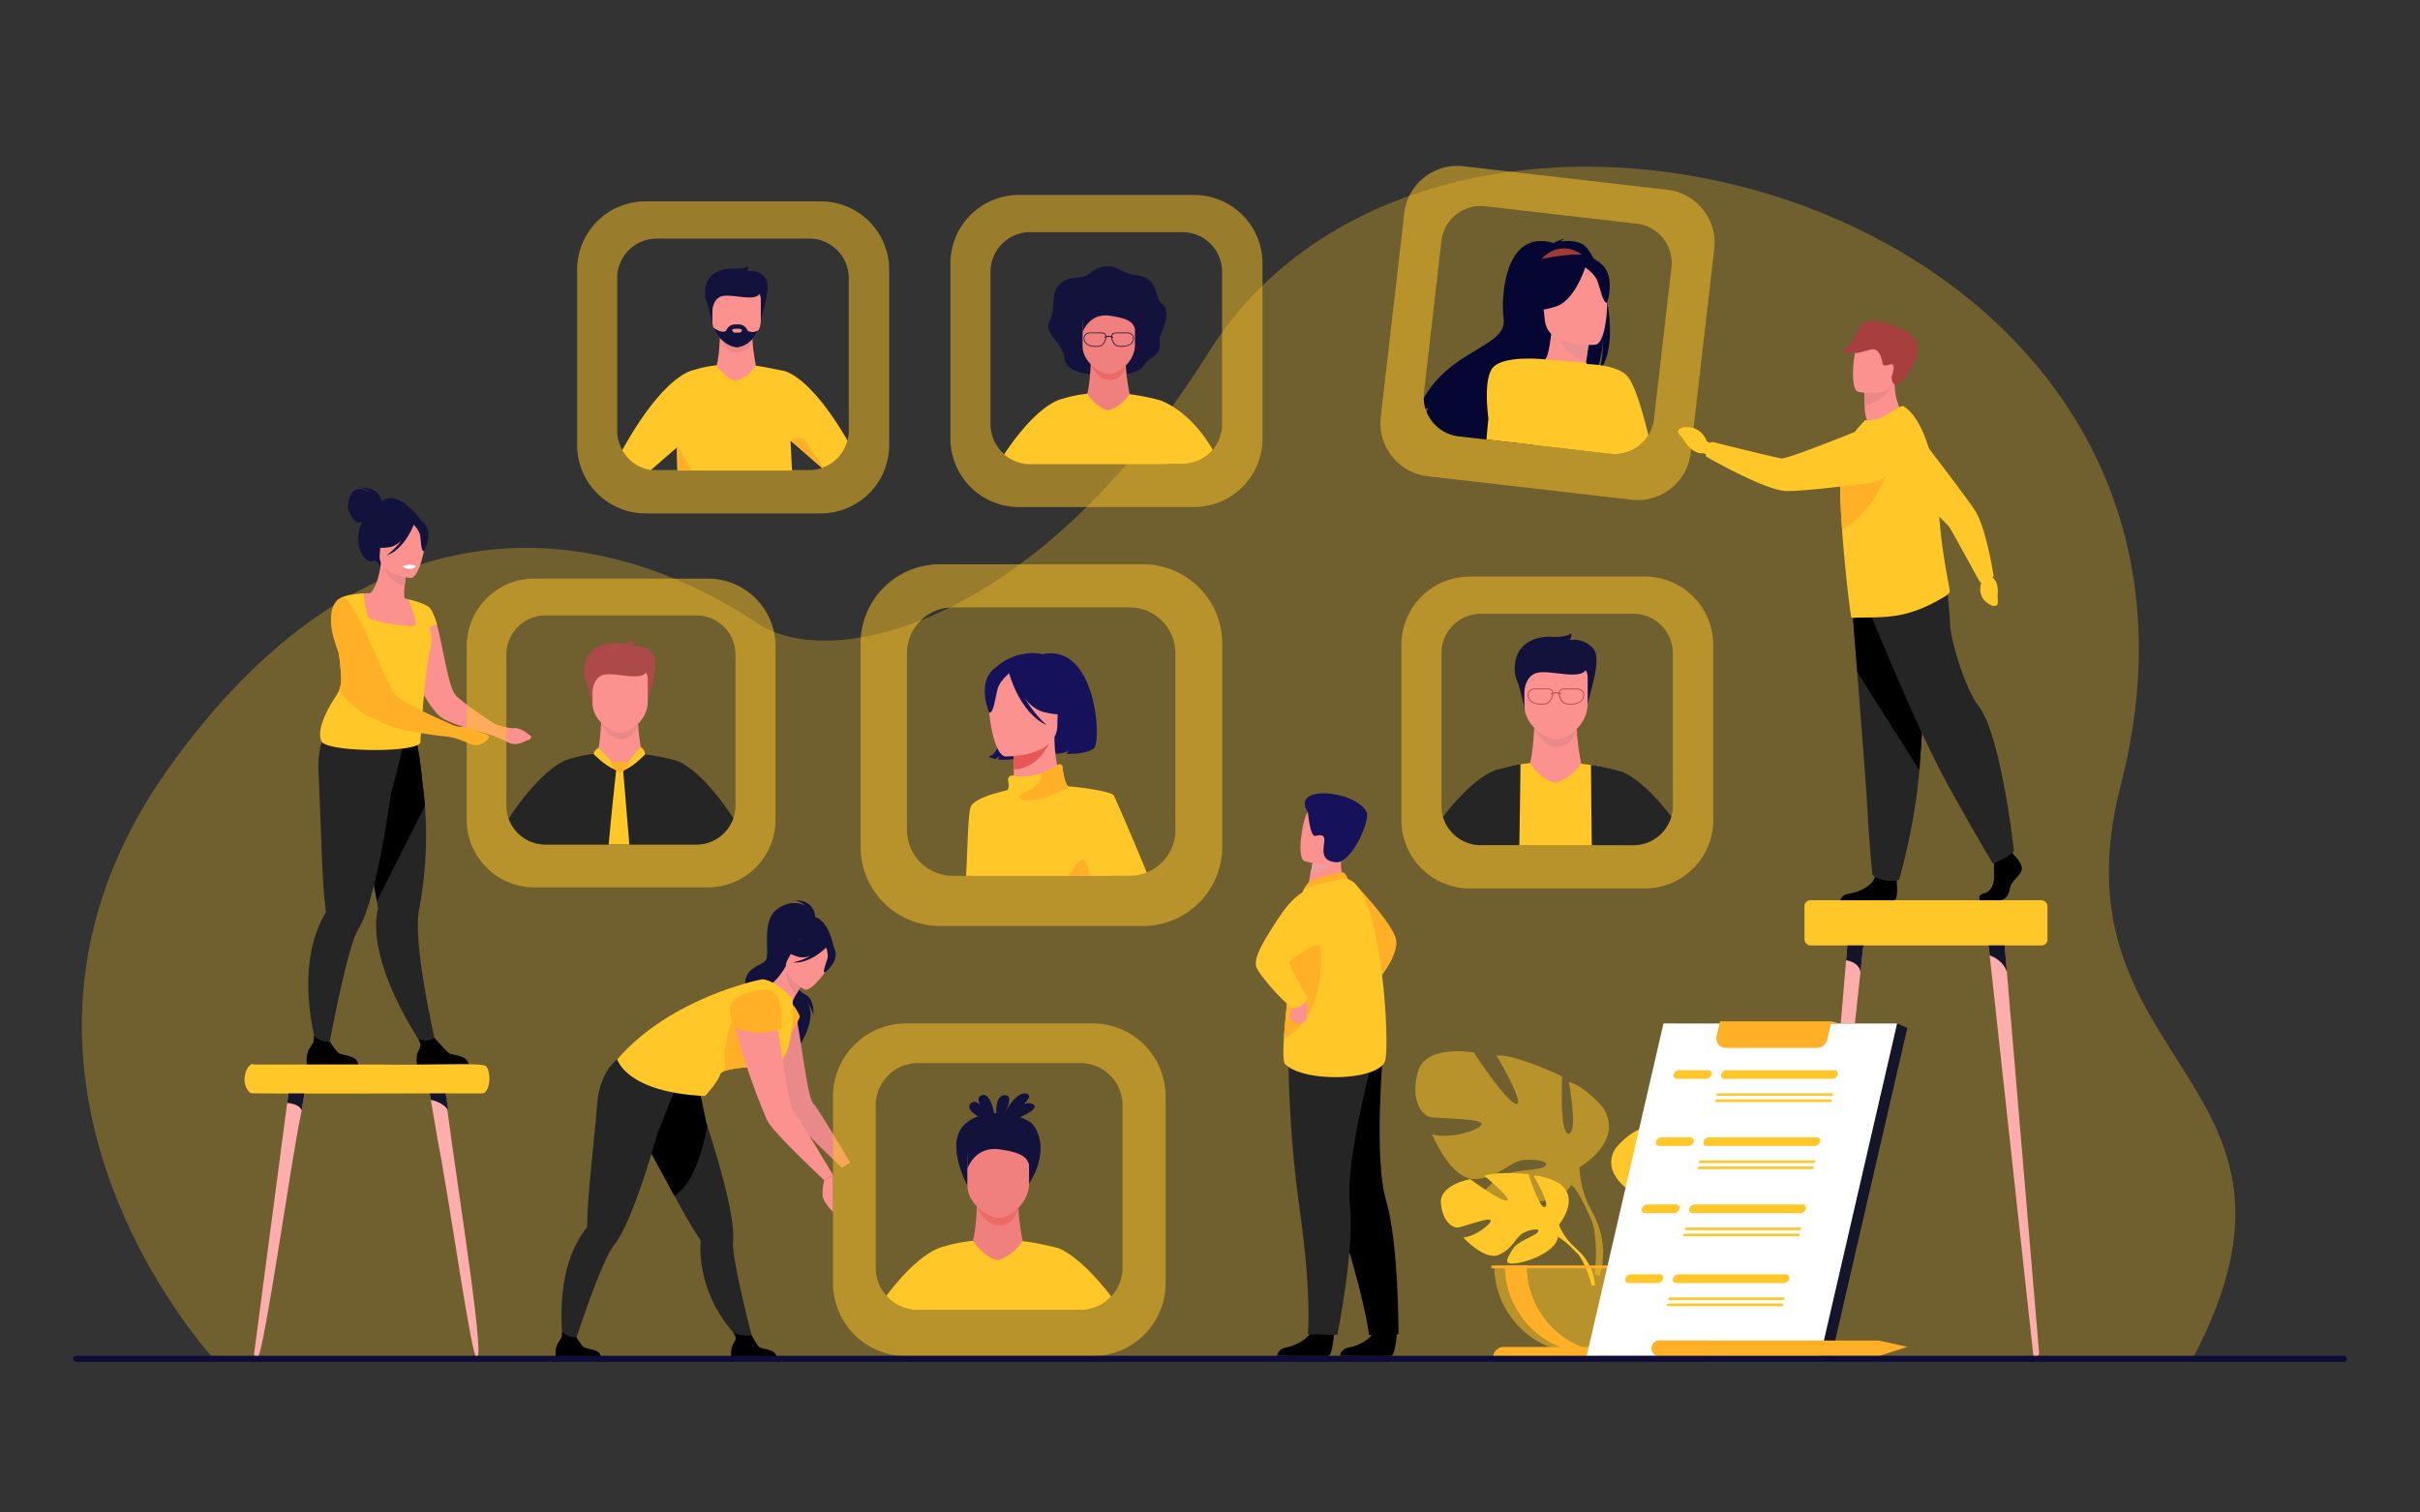 <svg id="_Layer_" data-name="&lt;Layer&gt;" xmlns="http://www.w3.org/2000/svg" viewBox="0 0 3200 2000"><rect x="0" y="0" width="3200" height="2000" fill="#333333" stroke="none"/><defs><style>.cls-1,.cls-2,.cls-4{fill:#ffc727;}.cls-1{opacity:0.3;}.cls-3,.cls-4{opacity:0.5;}.cls-5{fill:#ffb027;}.cls-6{fill:#12123c;}.cls-7{fill:#252525;}.cls-8{fill:#fc9290;}.cls-9{fill:#ea8989;}.cls-10{fill:#fff;}.cls-11{fill:#ac4949;}.cls-12{fill:#fdadac;}.cls-13{fill:#15152a;}.cls-14{fill:#f0807d;}.cls-15{fill:#ed6966;}.cls-16{fill:#060632;}.cls-17{fill:#a13934;}.cls-18{fill:#eb9090;}.cls-19{fill:#15115b;}.cls-20{fill:#e75755;}.cls-21{fill:#ee9c9c;}.cls-22{fill:#ea8888;}.cls-23{fill:#a83f3f;}.cls-24{fill:#0d0d38;}</style></defs><title>Монтажная область 60</title><path class="cls-1" d="M282.88,1797S-67,1421.38,223.71,1014.71C481.63,653.88,782.33,678.55,1003,825c94,62.37,364.88,7.69,595.46-359.47,314.45-500.7,1404.45-197,1205.71,573.32-96.18,372.78,292.7,386.34,94.55,759Z"/><path class="cls-2" d="M2061.35,1619.43s28.23-32.94,1.74-53.86c0,0-19.35-11.71-35.13-10.76,0,0,22.36,37.49,15.13,41.22s-21.9-43.57-21.9-43.57-44-4.27-58.2,2.54c0,0,37.64,30.8,29.71,32.64s-48.58-28.41-48.58-28.41-41,7-38.8,32,16.31,32.72,22.52,32,42.51-14.52,43.3-9.44-21.06,21.71-36.37,22.49c0,0,28.9,31.86,48.1,22.66s20.84-23.77,32.81-29.24,22.19-5.45,17.24.13-26.6,11-33.45,23.1-13,20.27,6.88,17.28,52.16-17.52,53.58-34.17Z"/><path class="cls-2" d="M1925.46,1591.88s111.31-4.29,135.89,27.55c0,0,5.44,16.28,22.16,31.1l2.61,7.11s-19.29-20.34-26.19-21.57C2059.93,1636.07,2070.72,1596.64,1925.46,1591.88Z"/><path class="cls-2" d="M2083.51,1650.53s23.89,17.67,25.55,49.24l-4.33.39s-7.63-32.64-21.42-45.41S2083.51,1650.53,2083.51,1650.53Z"/><path class="cls-2" d="M2160.05,1578s-44.91-25.15-24-59.28c0,0,16.76-21,34.73-26.34,0,0-9.58,50.89,0,52.09s6.58-57.49,6.58-57.49,47.31-22.75,65.87-21c0,0-29.34,49.7-19.76,48.5s42.51-51.49,42.51-51.49,48.5-9,56.28,19.76-4.79,43.1-12,44.9-53.29,1.2-52.09,7.19,32.33,15.56,49.69,10.17c0,0-19.16,47.31-44.31,44.91s-32.93-18-48.49-19.16-26.95,3-19.16,7.19,34.13,1.37,46.7,12.06,22.75,17.28-.6,22.07-65.26,1.79-73.65-16.17Z"/><path class="cls-2" d="M2300.16,1491.79s-125.74,40.71-140.11,86.22c0,0,.6,20.36-12,43.71v9s13.17-30.54,20.35-34.73C2168.43,1596,2140.29,1556.45,2300.16,1491.79Z"/><path class="cls-2" d="M2148.08,1621.72s-19.4,29.44-8.34,65.29l5-1.34s-4.84-39.48,5.3-59.34S2148.08,1621.72,2148.08,1621.72Z"/><g class="cls-3"><path class="cls-2" d="M2088.61,1543.32s59.19-33.14,31.57-78.13c0,0-22.1-27.63-45.78-34.73,0,0,12.63,67.09,0,68.67s-8.68-75.78-8.68-75.78-62.35-30-86.82-27.62c0,0,38.67,65.51,26,63.93s-56-67.88-56-67.88-63.93-11.83-74.2,26,6.32,56.83,15.79,59.2,70.25,1.57,68.67,9.47-42.62,20.52-65.51,13.42c0,0,25.25,62.35,58.4,59.19s43.41-23.68,63.93-25.26,35.52,4,25.26,9.47-45,1.82-61.56,15.91-30,22.77.79,29.08,86,2.37,97.08-21.31Z"/><path class="cls-2" d="M1903.92,1429.67s165.75,53.67,184.69,113.65c0,0-.79,26.84,15.78,57.62v11.84s-17.36-40.25-26.83-45.78C2077.56,1567,2114.65,1514.91,1903.92,1429.67Z"/><path class="cls-2" d="M2104.39,1600.94s25.56,38.82,11,86.07l-6.58-1.77s6.39-52-7-78.22S2104.39,1600.94,2104.39,1600.94Z"/></g><path class="cls-4" d="M2091.78,1789.47a116,116,0,0,0,115.95-116H1975.82A116,116,0,0,0,2091.78,1789.47Z"/><path class="cls-5" d="M2120.31,1788.58A116,116,0,0,1,1990,1673.51h28.8A116,116,0,0,0,2120.31,1788.58Z"/><path class="cls-5" d="M2209.33,1795.37H1974.22a14.31,14.31,0,0,1,14.31-14.31H2195a14.31,14.31,0,0,1,14.3,14.31Z"/><rect class="cls-5" x="1972.01" y="1673.51" width="238.36" height="3.56"/><path class="cls-6" d="M505.08,662.78c-.33-1.81-4.58-21.19-34.57-17.88,0,0,14.92-.38,18.4,5.7,0,0-11.15-6.52-18.92-2.78s-10.47,18.7-9.84,23.39,7.35,19.16,12.7,19.69a15.85,15.85,0,0,0,6.25-.9,73.39,73.39,0,0,0-3,7.74c-8.35,26.17,7.39,48.27,17.09,44.17,6.22-2.63,9.65,8.14,9.65,8.14l55.43-60S528.3,645.7,505.08,662.78Z"/><path class="cls-7" d="M577.29,1385l-13.49,5S505.25,1308.8,498,1237.34c-1.29-12.75-.86-25.11,1.93-36.52l-1.58-9c-.46-2.7-1-5.94-1.68-9.66-1.9-10.91-4.52-25.83-7.52-42.83-6.89-39.1-15.81-89.09-22.75-125.84l3.64-1.17,39.3-12.68,8.12-25.79,29.27-7.71s6.53,12.79,12.38,73.2c1.08,7.93,2.05,16.67,2.79,26.14a516.93,516.93,0,0,1-2.78,105.82q-2,15.75-5.14,32.48c-1.54,8.17-1.77,19.3-1.12,32.08C555.85,1294.21,577.29,1385,577.29,1385Z"/><path d="M561.94,1065.43l-63.55,126.34c-.46-2.7-1-5.94-1.68-9.66-1.9-10.91-4.52-25.83-7.52-42.83-6.89-39.1-15.81-89.09-22.75-125.84l3.64-1.17,39.3-12.68,8.12-25.79,29.27-7.71s6.53,12.79,12.38,73.2C560.23,1047.22,561.2,1056,561.94,1065.43Z"/><path class="cls-7" d="M534,982.3l-1.48-12.61C507.87,976.24,442,951.4,442,951.4s-23.88,21-20.74,71.29c1.52,24.56,4.32,128.91,7.24,159.78,1.05,11.19,2,19.16,2.35,22.34a0,0,0,0,1,0,0,4.37,4.37,0,0,1-.71,2.73,145.21,145.21,0,0,0-10.78,22.66c-28.65,76.35,4.42,170.38,4.42,170.38l8.58-3.46s18.81-104.64,34.1-150.87c2.6-7.84,5.08-14,7.36-17.68,6.65-10.73,12.82-28.26,18.42-49.11,10.58-39.42,19.1-90.7,24.77-130.28C517.82,1049.25,534,982.3,534,982.3Z"/><path class="cls-8" d="M542,878.71a17.86,17.86,0,0,0,.68,2c9.63,27.14,26.78,55.63,38.48,66,7.68,6.87,28.78,14,46.73,19.1,11.92,3.49,22.55,6,26.91,7.13,1.39.35,2.2.49,2.2.49l4-11.81s-9.32-5.83-20.69-13.48c-15.79-10.73-35.53-24.85-39.31-30.92C592.26,903.11,586.46,860,579,830.84c-.37-1.57-.76-3.09-1.14-4.59q-.43-1.65-.87-3.24a2.59,2.59,0,0,0-.27-.78c-.41-1.21-.72-2.3-1.06-3.3a.69.69,0,0,0-.15-.34A89.58,89.58,0,0,0,570.39,807c-2.19-3.39-4.58-5.07-7.17-4.5a32.54,32.54,0,0,0-8,4.18c-.95.65-1.95,1.39-3,2.23a7.34,7.34,0,0,0-1.71,1.46,42.67,42.67,0,0,0-10.11,13.52A52.93,52.93,0,0,0,535.72,840C534.26,850.46,537.05,864.33,542,878.71Z"/><path class="cls-8" d="M555.38,829.19a76.65,76.65,0,0,1-27.13,10.66c-41.6,8.38-56.46-27-61.73-51.14a35.51,35.51,0,0,1,14.12-3.91c3-.27,6.15-.41,8.76-.47,4.74-3.42,12.06-17.78,14.23-40.32l1.93.57,32.32,9.84s-1.78,10.31-2.79,20.08c-.78,7.64-1.08,15,.32,16.79,2.53.62,4,1,4,1l0,0A208.78,208.78,0,0,1,555.38,829.19Z"/><path class="cls-9" d="M537.88,754.42s-1.79,10.31-2.79,20.08c-18.4-2.37-26.47-20.18-29.53-29.91Z"/><path class="cls-8" d="M543.12,764.3s-43.74-3.65-41-30.85-1.14-46,26.9-44.81S561.4,700.73,562.71,710,554.56,764.55,543.12,764.3Z"/><path class="cls-2" d="M577.81,826.25q-.43-1.65-.87-3.24a2.59,2.59,0,0,0-.27-.78c-.41-1.21-.72-2.3-1.06-3.3a.69.69,0,0,0-.15-.34A89.58,89.58,0,0,0,570.39,807c-1.58-2.46-3.18-4.62-4.93-5.41-1.37-.87-9-5.29-26-9.28l0,0c.44,1,12.08,27.55,10.15,33.85S491.25,821,487.68,817c-2.86-3.21-5.65-22-6.64-29.29-.26-1.82-.4-2.93-.4-2.93s-20.4.19-31,6.38a87.24,87.24,0,0,1,9,19.41c.29,1,.57,2,.82,3a41.69,41.69,0,0,1,1.09,6.36c.24,2.79-.84,5.45-2.76,8.18a60.61,60.61,0,0,1-7.09,7.85c-1.87,1.81-3.87,3.71-5.93,5.76h0c1.62,12.56,5.5,33,6.37,55.36a38.15,38.15,0,0,1-6.28,22.33c-9.9,15-27,44.43-20,60.21,2.59,15.46,136.37,16.85,131.1.23,0,0,5.9-97.61,13.2-122,.26-.89.49-1.76.68-2.65,2-9.28.27-18.25-2-26.23A45.79,45.79,0,0,1,577.81,826.25Z"/><path class="cls-6" d="M562.93,694.78c-5.93-8.86-11.21-7.57-14.32-5.4-22.55-15.51-39.87,2.35-39.87,2.35a52.19,52.19,0,0,1-20.07,29s7.47,5.72,26.29,2.83c5.75-.88,11.15-4.36,15.89-8.76a102.2,102.2,0,0,1-19.68,19.65c22.93-7.93,34.78-37.53,36-40.67,2.43,2.66,7.16,8.39,8.26,13.65,1.48,7.14,1,21.5,5.23,21.43C560.64,728.85,571.82,708.06,562.93,694.78Z"/><path class="cls-5" d="M516.13,953.12c-25.84,3.47-51.58-20.15-68-39.62a37.69,37.69,0,0,0,3.09-16.42c-.87-22.33-4.75-42.8-6.37-55.36h0c2.06-2.05,4.06-4,5.93-5.76a60.61,60.61,0,0,0,7.09-7.85C484.14,860.75,551.17,948.41,516.13,953.12Z"/><path class="cls-8" d="M697.69,978.88c-5.8,1.68-14.54,8.88-26.4,2.49a195.73,195.73,0,0,0-22.06-9.71c-1.77-.56-2.78-.94-2.78-.94L653.07,957a3,3,0,0,0,.58.24c3.12,1.07,19,6.44,26.76,5.61,8.78-1,21.91,11,21.91,11S703.49,977.28,697.69,978.88Z"/><path d="M473.69,1407.62h-67.9s-1.63-10.35,1.92-18.2c3.4-7.53,8.72-11,7.45-20.07,4.31,4.44,11.34,9.42,21.16,8.1,1.2,1.94,7.76,12.38,11.78,15.27C452.54,1395.91,472.32,1394.77,473.69,1407.62Z"/><path d="M619.47,1407.62H551.58s-2.54-10.83,1.91-18.2c4-6.52,2.44-10.24-.48-15.63a26.33,26.33,0,0,0,11.43,2.16c3.39-.2,7-1.73,10.1-3.56,2.92,3.34,15.44,17.52,19.34,20.33C598.32,1395.91,618.11,1394.77,619.47,1407.62Z"/><path class="cls-10" d="M532.69,748.57s.61,3.6,9.47,3.61c0,0,7.44,0,7.46-3.91C549.62,748.27,542.61,745,532.69,748.57Z"/><path class="cls-8" d="M605.73,962s5.82-.21,10-2.46,18,1.36,16.64,3.19-9-.42-9.76.62-3.53,2.35-3.53,2.35Z"/><path class="cls-4" d="M935.94,765.1H706.62a89.51,89.51,0,0,0-89.51,89.5v229.32a89.51,89.51,0,0,0,89.51,89.51H935.94a89.51,89.51,0,0,0,89.51-89.51V854.6A89.51,89.51,0,0,0,935.94,765.1ZM972.56,1065a51.75,51.75,0,0,1-44.79,51.34,52.39,52.39,0,0,1-7,.47H721.36A51.77,51.77,0,0,1,669.55,1065V865.6a51.81,51.81,0,0,1,51.81-51.81H920.75a51.81,51.81,0,0,1,51.81,51.81Z"/><path class="cls-8" d="M795,951.24s-1,31.21-5,45.19l-31.62,22.06,119,17.81L849,997.08s-8.57-41.85-4.07-57.33S795,951.24,795,951.24Z"/><path class="cls-9" d="M794.84,955.55S804.25,978.2,822,977.7s21.77-20.54,21.77-20.54Z"/><path class="cls-11" d="M784.26,937.2s-5.73-28.58-9.72-37.24-7.32-47.27,37-49.27c0,0,17,2,26.3-3.66,0,0,0,5.66-2.33,7.65a29.44,29.44,0,0,1,27.3,9.66c12,13.32-8,59.93-7,70.91Z"/><path class="cls-8" d="M820,969c-12.84-.23-36.49-17.33-36.49-38.52v-33c0-7.74,5.4-14.06,12-14.06h49c6.59,0,12,6.32,12,14.06v31.18C856.44,950.77,834.68,969.21,820,969Z"/><path class="cls-11" d="M783.46,915s.07-19.86,15.8-22.92,50.94,9.68,55.93-4.8-68.05-14.23-71.73-5S783.46,915,783.46,915Z"/><path class="cls-7" d="M894.61,1005.88l-.05,0a21.47,21.47,0,0,0-5.06-1.37v0a314.43,314.43,0,0,0-36.61-7c-1.3-.17-2.59-.32-3.86-.47-7.8,10.37-14.06,15.11-20.62,18.4-1.46.73-2.93,1.4-4.44,2-1.3.55-2.64,1.09-4,1.63a24.68,24.68,0,0,1-5.06-1.27c-.95-.34-1.88-.73-2.8-1.16-12.58-5.94-22.09-19.91-22.09-20.29-1.76.18-3.48.38-5.13.59a173.35,173.35,0,0,0-29.35,6h0c-.91.11-33.33,4.57-82.92,79.52a51.82,51.82,0,0,0,48.77,34.29H920.75a51.75,51.75,0,0,0,49-34.9C932.17,1024.91,905.3,1009.83,894.61,1005.88Z"/><path class="cls-2" d="M791.67,988.82a12.63,12.63,0,0,0-6.78,8.2s21.19,21.8,35.07,22.13Z"/><path class="cls-2" d="M820,1019.15l27.36-31.43s5.65,3.72,5.57,9.84C852.89,997.56,831.72,1020,820,1019.15Z"/><path class="cls-2" d="M832.2,1116.81H804.85c3.23-36.71,7.16-73,9-90l.88-7.8c0-.29.06-.54.09-.77s0-.24,0-.35c.08-.68.12-1,.12-1l2.74-.05,4.31-.07h0l1.83,0s0,.28.06.83c0,.29.06.67.11,1.14s.06.76.09,1.2c.17,2,.42,4.92.72,8.57C826.38,1046.17,829.33,1081.49,832.2,1116.81Z"/><path class="cls-5" d="M809.56,1008s12.62-1.26,20.3-.48a2.12,2.12,0,0,1,1.63,3.16c-2.15,3.88-6.54,10.6-11.14,10.6C813.89,1021.28,803.83,1008.45,809.56,1008Z"/><path class="cls-5" d="M645.64,976.62c-3.58,4.86-13.06,12.28-25.28,6.61a193,193,0,0,0-22.61-8.36c-1.8-.46-2.83-.78-2.83-.78L600.7,960a2.58,2.58,0,0,0,.6.21c3.17.88,18.87.94,27.5,5.55C638.78,971.07,649.86,970.9,645.64,976.62Z"/><path class="cls-5" d="M606.29,962l-2.42,13.32s-4.54-.42-11.78-1.13c-2.17-.22-3.41-.42-3.41-.42-5.79-.62-12.73-1.55-20.29-2.54h-.1c-13-2-27.52-4.37-39.87-7.4-8.69-2.2-16.28-4.72-21.53-7.44a10.91,10.91,0,0,1-1.51-.9c-12.64-7.6-29-31.78-42.32-58.07-1.85-3.63-3.6-7.27-5.34-10.8A278.81,278.81,0,0,1,442.78,849a108.42,108.42,0,0,1-4.34-18.16,45.11,45.11,0,0,1-.55-5.17c-.08-.94-.14-1.86-.18-2.75,5.11-4.47,16.9-12.83,33-12,.34.57.67,1.15,1,1.74,6.93,12.61,14.5,29.05,21.66,45.43,4,9,7.8,18,11.59,26.23,2.18,5,4.34,9.76,6.35,14.1,3.89,8.26,7.33,14.92,10.26,19.07,1.87,2.71,6.89,6.27,13.48,10.2,11.45,6.89,28,15,42.41,21.51,6,2.76,11.62,5.24,16.31,7.29C601.3,959.85,606.29,962,606.29,962Z"/><path class="cls-5" d="M471.65,812.73c-20-3.7-33.8,12.89-33.8,12.89-2.31-29.45,12-34.75,12-34.75C455.52,787.92,463.23,797.53,471.65,812.73Z"/><rect class="cls-2" x="2386.07" y="1190.43" width="321.36" height="59.79" rx="7.81"/><path class="cls-12" d="M2464,1250.22l-3.82,35-55.26,506.43a3.15,3.15,0,0,1-2.89,3.11c-2.83,0-5-2.94-4.74-6.32l43.82-518.61,1.66-19.59Z"/><path class="cls-13" d="M2464,1250.22l-3.82,35c-2.62-13.93-19.07-15.39-19.07-15.39l1.66-19.59Z"/><path class="cls-12" d="M2691.52,1794.74a3.16,3.16,0,0,1-2.89-3.11l-55.26-506.43-2.38-21.82-1.43-13.16h21.22l1.66,19.59,1.3,15.37,42.53,503.24C2696.57,1791.8,2694.36,1794.74,2691.52,1794.74Z"/><path class="cls-13" d="M2653.74,1285.18c-5.4-16.67-22.74-21.79-22.74-21.79h0l-1.43-13.16h21.22l1.66,19.59Z"/><path class="cls-2" d="M636.64,1445.92c-6-.5-299.26.95-305.41-.48-16.84-14.13-2.75-42.72,4.39-37.82H497.08c79.59,1.24,135.57-2.66,145.14,1.83C650.54,1417.16,648.12,1446.8,636.64,1445.92Z"/><path class="cls-12" d="M402.63,1445.92c-3.69,21.6-4.45,26.1-4.79,28.1-10.69,46.64-49.47,320.69-57.18,320.72-7.33-1.21-3.81-7.32-4-9.7,4.74-36,30.73-233,39.9-302.44,3.17-24,1.83-13.94,4.84-36.68Z"/><path class="cls-13" d="M402.63,1445.92l-3.82,22.41c-2.62-8.93-19.07-9.86-19.07-9.86l1.66-12.55Z"/><path class="cls-12" d="M630.2,1794.74c-6.93.37-34.67-201.63-51.9-289.69-6.3-37-3.87-22.73-9.56-56.16l-.51-3h21.23C591,1485.28,644.58,1804.56,630.2,1794.74Z"/><path class="cls-13" d="M592.41,1468.32c-5.4-10.68-22.74-14-22.74-14h0l-1.44-8.43h21.23C590.19,1451.48,591.63,1462.35,592.41,1468.32Z"/><path class="cls-4" d="M1085.32,266.25H853.59a90.45,90.45,0,0,0-90.45,90.44V588.43a90.45,90.45,0,0,0,90.45,90.44h231.73a90.45,90.45,0,0,0,90.45-90.44V356.69A90.45,90.45,0,0,0,1085.32,266.25Zm37,303a52.29,52.29,0,0,1-33.48,48.84c-.6.24-1.19.46-1.79.66a52.34,52.34,0,0,1-17.09,2.86H868.48a51.55,51.55,0,0,1-7.81-.59,52.32,52.32,0,0,1-44.54-51.77V367.81a52.35,52.35,0,0,1,52.35-52.35H1070a52.35,52.35,0,0,1,52.36,52.35Z"/><path class="cls-8" d="M952.09,443.34s-.88,27.43-4.39,39.71l-27.79,19.39,104.59,15.65-24.94-34.46S992,446.85,996,433.24,952.09,443.34,952.09,443.34Z"/><path class="cls-9" d="M951.94,447.13s8.27,19.91,23.85,19.47,19.13-18.06,19.13-18.06Z"/><path class="cls-6" d="M942.64,431s-5-25.11-8.54-32.72-6.44-41.54,32.48-43.3c0,0,14.92,1.76,23.11-3.22,0,0,0,5-2.05,6.73a25.85,25.85,0,0,1,24,8.49c10.54,11.7-7,52.66-6.14,62.31Z"/><path class="cls-8" d="M1006.07,396v27.4a32.31,32.31,0,0,1-2.83,13h0a41.64,41.64,0,0,1-14,16.94c-5.08,3.56-10.54,5.61-15.19,5.53-4.06-.09-9.33-2.07-14.44-5.45-6.88-4.56-13.43-11.64-16.22-20l0-.12-.1-.35a26.24,26.24,0,0,1-1.27-7.95V396c0-6.8,4.74-12.36,10.53-12.36h43.07C1001.33,383.65,1006.07,389.21,1006.07,396Z"/><path class="cls-2" d="M1035.12,490.19s-24.56-5.28-35.56-6.56C989.85,496.52,982.88,500,974,503.5c-14.28-2-26.31-20-26.31-20.45a148.23,148.23,0,0,0-30.3,6.25h0c-1,.13-39,5.42-94.62,106a52.33,52.33,0,0,0,37.91,26.25c7.16-6.18,22.54-19.54,34.61-30-.14,3.38-.17,6.44-.09,9.11.21,7.2.44,14.35.6,21.5h151.65c-.3-3.63-.53-7.13-.7-10.48-.52-10.42-1-19.94-1.45-28.63,0-.07,0-.15,0-.23s0-.18,0-.27l0,0,7.66,6.65,1.74,1.5,1.53,1.34c.71.61,1.43,1.23,2.15,1.87l3.94,3.42,1.83,1.59,1,.84,1.11,1,.84.72,1.94,1.68,1.58,1.38,1.32,1.14,4.67,4.06,1.8,1.55c.61.54,1.23,1.07,1.83,1.58.42.38.83.74,1.25,1.09l.55.48c.63.55,1.24,1.09,1.84,1.59l1.78,1.55.7.61c.24.22.49.43.73.63.6-.2,1.19-.42,1.79-.66a52.44,52.44,0,0,0,31.8-35.64C1068.59,492.88,1035.12,490.19,1035.12,490.19Z"/><path class="cls-6" d="M941.94,411.52s.06-17.45,13.88-20.14,44.77,8.51,49.16-4.22-59.81-12.5-63-4.39S941.94,411.52,941.94,411.52Z"/><path class="cls-5" d="M913.76,621.66h-18c-.16-7.16-.39-14.3-.6-21.5-.08-2.67-.05-5.73.09-9.11,0-.76.05-1.53.09-2.32.17.29.48.77.9,1.45C899,594.56,906.28,606.77,913.76,621.66Z"/><path class="cls-6" d="M989.2,441.3v12.08c-5.08,3.56-10.54,5.61-15.19,5.53-4.06-.09-9.33-2.07-14.44-5.45V441.3A12.3,12.3,0,0,1,971.83,429h5.11A12.3,12.3,0,0,1,989.2,441.3Z"/><path class="cls-5" d="M1088.85,618.14c-.6.24-1.19.46-1.79.66-.24-.2-.49-.41-.73-.63l-.7-.61-1.78-1.55c-.6-.5-1.21-1-1.84-1.59l-.55-.48c-.42-.35-.83-.71-1.25-1.09-.6-.51-1.22-1-1.83-1.58l-1.8-1.55-4.67-4.06-1.32-1.14-1.58-1.38-1.94-1.68-.84-.72-1.11-1-1-.84-1.83-1.59-3.94-3.42c-.72-.64-1.44-1.26-2.15-1.87l-1.53-1.34-1.74-1.5-7.66-6.65-.15-.13.13-.1c1.44-1,14.55-9.67,22.83,5C1073.94,597.58,1083.25,610.58,1088.85,618.14Z"/><path class="cls-6" d="M1003.23,436.44c-5.79,13.2-19.31,22.64-29.22,22.47-9.53-.18-25.81-10.91-30.66-25.43l0-.12-.1-.35s10.22,8.73,17,4.4h28.42S996.06,441.67,1003.23,436.44Z"/><path class="cls-8" d="M977.45,439.82h-6.13c-1.41,0-3.2-2.3-3.2-3.7a6.74,6.74,0,0,1,3.2-1.41h6.13c1.4,0,3.46,1.17,3.79,2C981.24,436.71,980.39,439.82,977.45,439.82Z"/><path class="cls-4" d="M1579,257.83H1347.25a90.44,90.44,0,0,0-90.45,90.44V580a90.44,90.44,0,0,0,90.45,90.44H1579A90.45,90.45,0,0,0,1669.43,580V348.27A90.45,90.45,0,0,0,1579,257.83Zm37,303.05a52.36,52.36,0,0,1-52.36,52.35H1362.14a52.36,52.36,0,0,1-52.36-52.35V359.4A52.37,52.37,0,0,1,1362.14,307h201.49A52.37,52.37,0,0,1,1616,359.4Z"/><path class="cls-6" d="M1441.49,494.52s-32.87-1.65-33.79-20.62-28.08-32.8-20.21-48c9.64-18.68.85-36.63,13-49.19,13.41-13.83,30.36-6.32,39.3-14.38s25.29-15.49,41.42-5.53,28.43,4.59,39,14.19c11.71,10.59,7.27,23.93,16.93,31.17,8.85,6.64,5.24,24.78-2.22,39.52-5.37,10.63,7,20.58-14.25,32.79-8.85,5.09-6.93,17.87-33.8,20.08C1474.82,495.51,1448.55,489.84,1441.49,494.52Z"/><path class="cls-14" d="M1442.48,477.7s-1,29.63-4.76,42.91l-30,20.95,113,16.91-27-37.24s-8.14-39.74-3.87-54.44S1442.48,477.7,1442.48,477.7Z"/><path class="cls-15" d="M1442.31,481.79s8.94,21.51,25.77,21,20.67-19.51,20.67-19.51Z"/><path class="cls-14" d="M1466.15,494.52c-12.19-.22-34.65-16.46-34.65-36.58V426.55c0-7.34,5.12-13.35,11.39-13.35h46.53c6.26,0,11.38,6,11.38,13.35v29.62C1500.8,477.26,1480.14,494.76,1466.15,494.52Z"/><path class="cls-2" d="M1532.21,528.79h0a305,305,0,0,0-38.42-7.55c-10.5,13.93-18,17.64-27.62,21.43-15.42-2.13-28.43-21.61-28.43-22a159.54,159.54,0,0,0-32.74,6.71h0c-1.35.17-31.4,4.83-77.31,73.39a52.12,52.12,0,0,0,34.52,13H1542.4c0-.16,0-.32,0-.48h21.25a52.26,52.26,0,0,0,40-18.55C1571.35,539.3,1532.21,528.79,1532.21,528.79Z"/><path class="cls-6" d="M1431.5,439.28s8.47-25.84,36.21-21.81,30.15,10,33.09,16.83,8.65-25.13,8.65-25.13l-32.73-9.72s-39.6,4.5-42.44,11.14l-2.85,6.64Z"/><path class="cls-6" d="M1497.82,442.7a9,9,0,0,0-7-3h-14.72c-2.8,0-4.75.79-5.82,2.39a5.25,5.25,0,0,0-.82,2.43h0a13.67,13.67,0,0,0-6.55.11h0a5.25,5.25,0,0,0-.84-2.54c-1-1.6-3-2.39-5.81-2.39h-14.73a8.89,8.89,0,0,0-7,3,7.48,7.48,0,0,0-1.37,6.47c1.67,8.33,11.25,9.39,16,9.39,1.48,0,2.5-.1,2.69-.12,4.48,0,7.63-2.57,9.92-8.05a14.1,14.1,0,0,0,1.12-4.51h0a12.66,12.66,0,0,1,6.49-.14h0a14.28,14.28,0,0,0,1.12,4.65c2.29,5.48,5.45,8,9.93,8.05.19,0,1.21.12,2.69.12,4.78,0,14.37-1.06,16-9.38A7.59,7.59,0,0,0,1497.82,442.7Zm-35.9,3.48a14.32,14.32,0,0,1-1,3.85c-2.12,5.07-5,7.44-9.05,7.44h-.07a28.29,28.29,0,0,1-8.17-.38c-5.46-1.11-8.66-3.83-9.53-8.11a6.59,6.59,0,0,1,1.18-5.66,7.94,7.94,0,0,1,6.25-2.63h14.73c2.46,0,4.14.66,5,2a4.62,4.62,0,0,1,.69,2.29h0a11,11,0,0,0-1.29.47.58.58,0,0,0,.24,1.11.69.69,0,0,0,.24,0,6.33,6.33,0,0,1,.79-.3Zm36.32,2.8c-.86,4.28-4.07,7-9.54,8.11a28.3,28.3,0,0,1-8.17.38h0c-4.06,0-6.94-2.37-9.06-7.44a13.94,13.94,0,0,1-1-3.95h0l.84.39a.58.58,0,0,0,.54-1,10.22,10.22,0,0,0-1.38-.59v0a4.37,4.37,0,0,1,.68-2.18c.86-1.3,2.55-2,5-2h14.72a8,8,0,0,1,6.27,2.63A6.59,6.59,0,0,1,1498.24,449Z"/><path class="cls-4" d="M2204.8,250.93l-269.73-31.1a70.55,70.55,0,0,0-78.17,62l-31.11,269.72a70.57,70.57,0,0,0,62,78.18l269.73,31.1a70.54,70.54,0,0,0,78.17-62l31.11-269.73A70.57,70.57,0,0,0,2204.8,250.93Zm5.37,102.87L2187.08,554a52.12,52.12,0,0,1-7.35,21.33h0a52.5,52.5,0,0,1-25.59,21.42,51.81,51.81,0,0,1-19.44,3.59h0a50.89,50.89,0,0,1-5.62-.34l-84.86-9.79-16.78-1.93-54.83-6.33-7-.81-36.65-4.23a52.3,52.3,0,0,1-42.55-32.41c-.46-1.12-.88-2.24-1.25-3.39a52.24,52.24,0,0,1-2.21-22.21L1906,318.71a52.34,52.34,0,0,1,58-46l200.16,23.08A52.36,52.36,0,0,1,2210.17,353.8Z"/><path class="cls-16" d="M2125.39,400a3.55,3.55,0,0,0-.08-.47c-.64-3.66-1.37-7.29-2.17-10.86h0c4.45-28.61-6.53-40.85-16-47h0c-5.1-10-10.56-17-15.74-19.4-9.43-4.36-20.27-4-27.78-2.93,1.77-2.17,5.53-3.22,5.53-3.22-4.74-.3-14.79,5.22-14.79,5.22-67.23-19.6-69.38,77.13-66.14,99.29s-19.38,31.39-51.78,51.8c-29.44,18.54-45.29,38.53-53.82,54.38a51.93,51.93,0,0,0,2.53,14.34,10,10,0,0,1,3.19-2.06c-.07.19-.87,2.37-1.94,5.45a52.3,52.3,0,0,0,42.55,32.41l36.65,4.23,7,.81,54.83,6.33c5.76-8.16,12-16.62,18.55-25,15.86-20.45,33.2-40.51,48.29-55.11,5-4.82,9.7-9,14.05-12.49l.49-.38a63.35,63.35,0,0,0,5.18-12.6c4.64-15.17,5.51-32.06,5.59-33.73,0,15.67-1.38,26.53-3.17,34.06a59.08,59.08,0,0,1-2.26,7.5,40.65,40.65,0,0,0,5.14-7.05C2130.72,463.87,2130.86,431,2125.39,400Z"/><path class="cls-8" d="M2098.19,501.4c.21.12-22.13,8.63-37.48,2.47-14.44-5.78-22-26.24-21.74-26.26,6.46-.52,9.28-9,13.45-46.29l2.79.89,46.89,15s-2.83,15-4.5,29.2C2096.19,488.39,2095.6,499.81,2098.19,501.4Z"/><path class="cls-17" d="M2038.51,342.46s21.62-27.28,53.46-5.81C2092,336.65,2074.36,335.12,2038.51,342.46Z"/><path class="cls-18" d="M2102.1,447.25s-2.83,15-4.5,29.2c-26.77-3.85-38.14-30-42.39-44.24Z"/><path class="cls-8" d="M2109.63,455.81s-63.65,6.42-67-33.28-13.89-65.6,26.61-71.38,49.69,8.69,54,21.67S2126.1,453.11,2109.63,455.81Z"/><path class="cls-16" d="M2098.14,347.73s-13.52,48-39.72,57.19-38.43,2.95-38.43,2.95,19.17-18.05,21-46.89C2041,361,2083.11,326.67,2098.14,347.73Z"/><path class="cls-16" d="M2094.13,351.88s13.91,9.3,17.94,19.14,7.21,30.53,13.22,29.31c0,0,10.48-32.76-5.8-49.43C2102.22,333.23,2094.13,351.88,2094.13,351.88Z"/><path class="cls-2" d="M2152.67,498.28c-6.61-8.29-20.12-12.6-33.38-14.83l-2.88-.45-2.42-.33c-5.59-.73-10.94-1.11-15.52-1.3l-1.22-1.75-.05-.05-53.82-4.36-.57,0h-.23c-4-.43-59.81-6-70.59,13.7-7,12.86-7.19,37.45-3.85,64.75-1,9.25-1.84,18.67-2.58,27.52l7,.81,54.83,6.33,16.78,1.93,84.86,9.79a50.89,50.89,0,0,0,5.62.34h0a51.81,51.81,0,0,0,19.44-3.59,52.5,52.5,0,0,0,25.59-21.42h0C2171.57,541.89,2161.36,509.18,2152.67,498.28Z"/><path class="cls-4" d="M2175.08,762.41h-231.6a90.41,90.41,0,0,0-90.4,90.4v231.6a90.4,90.4,0,0,0,90.4,90.4h231.6a90.4,90.4,0,0,0,90.4-90.4V852.81A90.4,90.4,0,0,0,2175.08,762.41Zm37,302.89a52.24,52.24,0,0,1-49.76,52.26c-.86,0-1.71.06-2.57.06H1957.29c-.34,0-.7,0-1,0A52.27,52.27,0,0,1,1906,1065.3V863.93a52.33,52.33,0,0,1,52.33-52.34h201.37a52.33,52.33,0,0,1,52.33,52.34Z"/><path class="cls-8" d="M2028.92,957.22s-1.16,35.82-5.74,51.86l-36.28,25.31,136.56,20.44-32.56-45s-9.84-48-4.68-65.78S2028.92,957.22,2028.92,957.22Z"/><path class="cls-9" d="M2028.72,962.17s10.8,26,31.14,25.42,25-23.57,25-23.57Z"/><path class="cls-6" d="M2016.58,941.12s-6.57-32.79-11.15-42.72-8.41-54.24,42.4-56.54c0,0,19.48,2.3,30.18-4.2,0,0,0,6.5-2.68,8.79a33.75,33.75,0,0,1,31.33,11.08c13.75,15.27-9.17,68.75-8,81.36Z"/><path class="cls-8" d="M2057.53,977.55c-14.74-.26-41.87-19.89-41.87-44.19V895.43c0-8.87,6.19-16.13,13.76-16.13h56.23c7.56,0,13.75,7.26,13.75,16.13v35.78C2099.4,956.7,2074.43,977.85,2057.53,977.55Z"/><path class="cls-6" d="M2015.66,915.68s.08-22.78,18.13-26.29,58.45,11.11,64.18-5.51-78.09-16.33-82.31-5.73S2015.66,915.68,2015.66,915.68Z"/><path class="cls-2" d="M2149.48,1117.62H1957.29c4.83-43.79,15.2-96.58,23.5-100.06,0,0,1-.35,2.78-.92h0a188.48,188.48,0,0,1,26.88-5.93h.1q5.78-.9,12.58-1.6c0,.53,15.71,23.5,34.35,26.07,11.59-4.58,20.69-8.49,33.37-25.32,4.18.49,8.46,1.06,12.84,1.74,10.65,1.64,21.86,3.87,33.58,6.82,1.39.34,2.79.7,4.19,1.08h0c.56.13,1.11.29,1.67.44,0,0,.13.58.46,4h0C2144.37,1031.7,2146.09,1054.13,2149.48,1117.62Z"/><path class="cls-7" d="M1982.31,1016.87l-.14,0a28.25,28.25,0,0,0-2.92.85l-.21.06-.17.06-.12,0c-10.08,3.5-35.32,16.3-70.58,62.21a52.35,52.35,0,0,0,48.08,37.46c.34,0,.7,0,1,0h51.81c.55-32.33.94-60.46,1.18-79.74.11-8.52.19-15.3.24-20s.08-7.23.08-7.23h-.1C2000.51,1011.89,1988.24,1015.16,1982.31,1016.87Z"/><path class="cls-7" d="M2143.19,1019.91a29.51,29.51,0,0,0-5.2-1.5h0c-6.75-1.7-22-5.37-34.21-6.84h0c0,.28,0,6.1.11,16.15h0c.06,6.45.13,14.63.22,24.2.17,17.82.42,40.46.75,65.69h54.92c.86,0,1.71,0,2.57-.06A52.36,52.36,0,0,0,2210,1079.8C2177.07,1036.63,2153.52,1023.73,2143.19,1019.91Z"/><path class="cls-11" d="M2093.13,913.83a10,10,0,0,0-7.88-3.36h-16.57c-3.14,0-5.34.91-6.53,2.69a6.07,6.07,0,0,0-.94,2.74h0a15.54,15.54,0,0,0-7.35.13h0a6.23,6.23,0,0,0-1-2.87c-1.18-1.78-3.38-2.69-6.54-2.69h-16.55a10,10,0,0,0-7.88,3.36,8.51,8.51,0,0,0-1.55,7.28c1.89,9.35,12.67,10.55,18,10.55,1.66,0,2.81-.12,3-.14,5,0,8.59-2.88,11.17-9a16.15,16.15,0,0,0,1.25-5.08h0a14.27,14.27,0,0,1,7.29-.16h0a16.07,16.07,0,0,0,1.27,5.23c2.58,6.16,6.12,9,11.16,9,.22,0,1.37.14,3,.14,5.38,0,16.17-1.2,18.05-10.55A8.48,8.48,0,0,0,2093.13,913.83Zm-40.37,3.91a16.12,16.12,0,0,1-1.14,4.32c-2.39,5.71-5.63,8.37-10.18,8.37h-.07a32,32,0,0,1-9.19-.42c-6.14-1.25-9.75-4.32-10.71-9.11a7.43,7.43,0,0,1,1.31-6.38,9,9,0,0,1,7-3h16.55c2.77,0,4.66.75,5.64,2.21a5.1,5.1,0,0,1,.78,2.57h0a12.49,12.49,0,0,0-1.46.54.65.65,0,0,0,.27,1.24.63.63,0,0,0,.27-.06s.35-.15.89-.34Zm40.84,3.16c-1,4.79-4.58,7.86-10.72,9.11a32,32,0,0,1-9.18.42h-.07c-4.56,0-7.8-2.66-10.19-8.37a15.83,15.83,0,0,1-1.14-4.43h0a9.92,9.92,0,0,1,.94.44.66.66,0,0,0,.88-.28.65.65,0,0,0-.27-.88,13.21,13.21,0,0,0-1.57-.67h0a5.24,5.24,0,0,1,.78-2.45c1-1.46,2.87-2.21,5.62-2.21h16.57a8.92,8.92,0,0,1,7,3A7.43,7.43,0,0,1,2093.6,920.9Z"/><path class="cls-4" d="M1511.38,746.14h-268.6A104.83,104.83,0,0,0,1137.94,851v268.6a104.84,104.84,0,0,0,104.84,104.84h268.6a104.83,104.83,0,0,0,104.83-104.84V851A104.82,104.82,0,0,0,1511.38,746.14Zm42.89,351.26a60.71,60.71,0,0,1-37.89,56.26c-1.31.53-2.64,1-4,1.45a60.33,60.33,0,0,1-18.81,3H1260a60.69,60.69,0,0,1-60.69-60.69V863.86A60.69,60.69,0,0,1,1260,803.17h233.54a60.69,60.69,0,0,1,60.69,60.69Z"/><path class="cls-19" d="M1378.82,865.07h0a60.94,60.94,0,0,0-23-.67A74.05,74.05,0,0,0,1325.15,876c-11.84,8-28.91,25.25-9.82,72.58l9.05,16.28c-3,35.45-17.52,35.46-17.52,35.46s6.34,3.13,9.4,3.13c0,0,4.48-1.71,5.36-4.19,0,0-.88,3.89-2,5.13,0,0,24.62,2.33,36.92-7,6.68-5,14-16.91,18.72-29l18.62,1.31c.2,8-2.67,17.17-11.62,26.74,0,0,23,2.25,30.74-4.11a21.18,21.18,0,0,1-2.94,4.5s25.68.92,36.28-7.09S1450.1,850.38,1378.82,865.07Z"/><path class="cls-8" d="M1467.81,1158.09H1286c-2.2-14.11-3.56-27.27-2.71-39.9,1.07-15.86,8.08-30.14,16.34-41.73a142.49,142.49,0,0,1,30.27-30.72l1.14-.2c1.3-.23,3.55-.59,5.94-.81h0c2.27-1.19,3.19-9.43,3.46-19.07.08-2.68.11-5.47.1-8.24,0-2.4,0-4.82-.1-7.19q0-1.66-.09-3.3c0-.31,0-.62,0-.92,0-.47,0-.92,0-1.37s0-.71,0-1c0-.55,0-1.09-.06-1.62,0-.71,0-1.42-.08-2.11,0-.15,0-.29,0-.44,0-.66,0-1.29-.08-1.92s-.08-1.5-.12-2.2l0-.54c0-1.12-.11-2.17-.17-3.12,0-.26,0-.51,0-.76s0-.57-.05-.83,0-.52,0-.76c0-.8-.09-1.47-.13-2,0-.12,0-.24,0-.35s0-.26,0-.36c0-.5-.05-.77-.05-.77l30.69-6.07h0l21-4.17,2.46-.48.62-.13v0a183.4,183.4,0,0,0,1.18,21.81,146.22,146.22,0,0,0,2.57,15.41v0c3.83,17,9.79,27.17,14.09,28.85h0a1.84,1.84,0,0,0,.43.15C1433.35,1045.53,1465.16,1099.82,1467.81,1158.09Z"/><path class="cls-20" d="M1339.33,985.8s1.18,16.28,1.21,31.62c29-.82,44.25-27.22,50.52-41.86Z"/><path class="cls-8" d="M1329.67,1000.33s68.49,1.13,68.53-41.54,8.92-71.25-34.81-73.77-52.24,13.74-55.72,28S1311.85,998.93,1329.67,1000.33Z"/><path class="cls-19" d="M1332.2,884s18.75,50,47.53,57.45,41.26-.3,41.26-.3-22.07-17.54-26.65-48.15C1394.34,893,1346.34,860.15,1332.2,884Z"/><path class="cls-19" d="M1336.85,888s-14,11.17-17.42,22-5,33.23-11.47,32.47c0,0-14.13-34,1.75-53.26C1326.54,868.87,1336.85,888,1336.85,888Z"/><path class="cls-19" d="M1334.24,889.73s13.37,52.41,49.68,69.2c0,0-36.31-32.21-39.4-66.8S1334.24,889.73,1334.24,889.73Z"/><path class="cls-2" d="M1507.47,1132.19,1504,1124l-1.7-4a.21.21,0,0,0,0-.11c-15.84-37.58-28.37-66-29.6-68-3.53-6-51.77-11.89-58.83-11.85-5.14,0-7.95-17-9.09-26.29a3.45,3.45,0,0,0-5.36-2.45c-.51.34-1,.68-1.53,1l-1.89,1.21c-.64.39-1.27.77-1.91,1.14l-1.28.73c-.48.27-1,.53-1.45.78s-.88.47-1.31.69l-1.33.67-1.32.63-1,.49q-1,.44-1.92.84l-1.37.57-1,.39q-2.64,1-5.27,1.9c-14.7,4.83-28.45,5.28-36.38,3.41l-.58-.14a5.59,5.59,0,0,0-6.84,6.63c1.06,4.83,1.34,10.12-1.39,12.79-12.25,2.73-42.07,10.33-47.65,21-4,7.6-4.38,52.39-6.55,92.2h216.14a60.33,60.33,0,0,0,18.81-3c1.35-.43,2.68-.92,4-1.45C1513.36,1146.33,1510.38,1139.14,1507.47,1132.19Z"/><path class="cls-5" d="M1441.92,1158.09h-29c7.33-12.14,14.32-21,18.37-21.45C1434.77,1136.22,1438.46,1145.34,1441.92,1158.09Z"/><path class="cls-5" d="M1413.87,1040s-36.12,22.87-63.45,17.46c0,0-6.56-4.14,2.49-8.31,8.5-3.91,28.26-15.45,23.92-26.85a89.27,89.27,0,0,0,22.59-11,3.45,3.45,0,0,1,5.36,2.45C1405.92,1023,1408.73,1040,1413.87,1040Z"/><path class="cls-5" d="M1788.62,1165.81s55,56.26,57.67,78-26.51,55.63-26.51,55.63Z"/><path d="M1764.07,1762s-1.9,30.58-7.81,31c-.79.06-30,.06-30,.06l-37.31-.22s.25-9,11.15-10.88,29.16-9.57,35.76-24C1742.8,1742.88,1764.07,1762,1764.07,1762Z"/><path d="M1847.16,1762s-1.9,30.58-7.82,31c-.78.06-30,.06-30,.06l-37.3-.22s.24-9,11.15-10.88,29.15-9.57,35.76-24C1825.89,1742.88,1847.16,1762,1847.16,1762Z"/><path d="M1722.76,1433.36s9.75,62.4,46.15,173.17,41.35,158.74,41.35,158.74l39-1.1s.33-121.06-16.45-176.76-3.61-200.81-3.61-200.81Z"/><path class="cls-7" d="M1703.75,1390s-1.38,94,14.89,209.49S1729.4,1764,1729.4,1764l39,1.3s23.29-115.5,16.61-173.29,31.89-198.29,31.89-198.29Z"/><path class="cls-8" d="M1779.19,1170l-20.76,13.61-30-5.59c.42-2.43,2.4-12.46,4.2-21.56.11-.53.22-1.07.32-1.59,1.54-7.74,2.88-14.39,2.88-14.39l28-12.36,10.45-4.61c0,.16-.81,8.59-.91,9.81C1771.41,1155.14,1779.19,1170,1779.19,1170Z"/><path class="cls-5" d="M1736.11,1163.11c.58-.25,36.13-10.74,40-9.46s6.15,8.75,6.15,8.75l-58.15,13.14S1728.68,1166.24,1736.11,1163.11Z"/><path class="cls-2" d="M1831.83,1401.63c-6,27.49-106.31,30.75-132.16,5.8-2.94-2.85-3.08-16.08-2-33.92,2.16-34.86,9.13-87.29,9.4-114.08a211.81,211.81,0,0,1,4.28-38.19,310.27,310.27,0,0,1,12.72-45.7s49-15.84,58.15-13.14C1826.4,1175.37,1837.86,1374.14,1831.83,1401.63Z"/><path class="cls-5" d="M1697.7,1373.51c2.16-34.86,9.13-87.29,9.4-114.08a211.81,211.81,0,0,1,4.28-38.19l29.46-5.2S1769.65,1333.71,1697.7,1373.51Z"/><path class="cls-8" d="M1713.65,1324.92a6.92,6.92,0,0,1-2.21,8c-4.22,3.23-7,8.45-6,12.27s10.21,10,13.42,9,9.74-6,9-8,4.39-17.66-3.43-23.69S1713.65,1324.92,1713.65,1324.92Z"/><path class="cls-2" d="M1746.6,1168.49s-28.74,5.37-51.63,39.12-38,58.83-33.75,71,42.67,54.34,49.3,54.34,17.32-4.82,17.92-15.67c0,0-27.06-40.57-21.73-46.64,2.28-2.6,35.14-29.28,39.83-17.23C1754.3,1273.34,1746.6,1168.49,1746.6,1168.49Z"/><path class="cls-21" d="M1771.27,1133.69c-6.15,10.43-29.08,19.44-38.65,22.75.11-.53.22-1.07.32-1.59,1.54-7.74,2.88-14.39,2.88-14.39l28-12.36C1770,1128,1773.81,1129.4,1771.27,1133.69Z"/><path class="cls-8" d="M1725.26,1138.76s45.14,14.08,53.48-14.17,19.77-45.45-8.7-55.63-37.27-1.07-42.35,7.68S1713.73,1134.37,1725.26,1138.76Z"/><path class="cls-19" d="M1729.47,1073.92s2.87,32.87,9.67,31.44,13-2.48,12,7.43-5.62,25.65,15.33,27.4,46.26-56.57,40.51-66.8C1790.34,1043.87,1705.47,1037.92,1729.47,1073.92Z"/><path class="cls-8" d="M2518.3,549.91s-20.61,24.44-46.84,14.22c0,0-5.65-13.66-5.73-23.72,0-1.24,0-2.44,0-3.58-.14-11.33-.53-17.69-.53-17.69h0c1.2-.49,40.11-16.47,40.08-15.14C2504.6,534.64,2518.3,549.91,2518.3,549.91Z"/><path class="cls-22" d="M2501.36,511.29c-3.75,7-16.63,20.57-35.67,25.54-.14-11.33-.53-17.69-.53-17.69h0C2466.27,518.85,2502.48,509.24,2501.36,511.29Z"/><path class="cls-8" d="M2457,518s43.77,10.29,49.76-17.06,15.67-44.45-12-52.18-35.43,1.52-39.64,10.17S2445.78,514.58,2457,518Z"/><path class="cls-23" d="M2505.27,508.35c.6.38,10,3.28,27.85-32.25,2.8-5.58,4.71-17.64-1.82-28.3s-29.67-19.05-48.89-22.69-23.84,7.17-28.37,18c-4.75,11.41-18.48,20.81-18.48,20.81,16.58,9.26,36.55-4,43.47-1.81s9.36,13.08,9.88,16.58,1.31,6.39,10,3.27,3.94,12.33,2.54,15.28C2501.46,497.28,2500.28,505.15,2505.27,508.35Z"/><path d="M2618,1190.5h26.51c5.55,0,11.72-5.57,13.27-15.75s13-15.75,15.44-24.08-10.2-20.08-10.2-20.08l-2.11-2.72-2.2-2.83-21,4.94s-.52,5-.85,11.36a144.41,144.41,0,0,0-.08,14.57c.62,11.12-3.12,23.09-13,25.25S2618,1190.5,2618,1190.5Z"/><path d="M2433.53,1190.5h70.24a6.44,6.44,0,0,0,1.5-.44c4.68-2.34,3.22-20.3,2.65-25.85-.11-1-.18-1.63-.18-1.63s-24.7-19.76-28.1-4.63c-.11.47-.24.94-.37,1.39h0c-4.29,14.16-23.45,20.58-34.52,22.38C2436.28,1183.1,2434.09,1188,2433.53,1190.5Z"/><path class="cls-7" d="M2447.68,785.4s3.76,46.81,8.17,103.07c6,76.43,13.19,170.31,13.91,188.09,1.23,30.88,6.18,80.28,6.18,80.28s11.72,11.73,35.19,6.79c0,0,20.92-70.52,26.89-145.13.1-1.22.19-2.45.28-3.69,5.56-75.95,14.2-235.89,14.2-235.89Z"/><path d="M2447.68,785.4s3.76,46.81,8.17,103.07l82.17,130c.1-1.22.19-2.45.28-3.69,5.56-75.95,14.2-235.89,14.2-235.89Z"/><path class="cls-7" d="M2464.82,791s67.61,169.51,112.08,249.17S2635.25,1142,2635.25,1142s25.47-10.19,27.79-17.14c0,0-17-153.78-46.78-191.27-16.82-21.18-36.59-84.76-37.51-107s-6-66.22-6-66.22Z"/><path class="cls-2" d="M2619,760.17l.72,10.9s-7.19,19.36,13,29.3c0,0,8.62,3.48,9-3.24s-.75-4.18,0-13.64-3-18.39-9.27-21.39l-5.13-5.93Z"/><path class="cls-2" d="M2626.89,768.1c-7.49,2.4-8.68,1.86-8.68,1.86s-36.43-66.32-40.12-72.39-77.34-74.37-77.34-74.37l18.92-70.58s83.77,108.48,92.82,124c15,25.73,23.71,85.46,23.71,85.46A21.91,21.91,0,0,1,2626.89,768.1Z"/><path class="cls-2" d="M2433.41,650.91c.26,14.49,1.11,30.79,2.24,47.34l.21,2.94c.73,10.25,1.51,20.53,2.42,30.55q.54,6,1.15,11.89l.06.53c0,1.46.21,3,.37,4.49,3.69,37.53,7.56,67.18,8.28,67.64a4.21,4.21,0,0,0,2.89.73c9.84-1.23,39.21,1,63.25-4.23,20.29-4.28,37.76-12.39,56.27-23.33,2.46-1.46,8.06-5.3,7.6-8.18-.44-3.16-1.27-7.72-2.32-13.47-3.65-20-9.94-54.3-12.09-94.49-.42-7.49-1-14.89-1.82-22.16a336.58,336.58,0,0,0-9.8-52.9c-8.25-29.68-20.36-52.41-35.56-61.31-2-1.11-12.67,5.69-22.48,12a43.36,43.36,0,0,1-27.89,6.6l-8.16,9c-9.89,11.49-20.42,26.8-23.3,48.56-.21,1.6-.4,3.31-.56,5.13A322.13,322.13,0,0,0,2433.41,650.91Z"/><path class="cls-5" d="M2433.41,650.91c.26,14.49,1.11,30.79,2.24,47.34l.21,2.94c56.22-35.19,64.88-99.59,64.88-99.59-27.66,1.21-49.63,7.57-66.57,16.67A322.13,322.13,0,0,0,2433.41,650.91Z"/><path class="cls-2" d="M2267.28,588.94l-10.23-5.26s-6.61-21.77-31.29-18.66c0,0-10,2-5.84,8.3s3.49,3.33,9.23,12.27,15.06,14.78,22.67,13.74l8.56,2.27Z"/><path class="cls-2" d="M2257.26,591.78c2.9-7.84,7.4-7.33,7.4-7.33s83.6,20.83,91.1,21.73,90-32.22,90-32.22,32.48-14.58,47.7-1.27c13.22,11.56,13.82,26.22,10.73,38.52a36.8,36.8,0,0,1-31.09,27.4C2439.45,642.9,2372.28,651,2358.2,649c-31.33-4.37-102.33-45.35-102.33-45.35A26.3,26.3,0,0,1,2257.26,591.78Z"/><path class="cls-6" d="M1078.08,1216.34s2.38-25.91-26.57-25.91c0,0,8.77,2.38,13.31,7.14,0,0-18.46-10.84-38.55,5.82s-7.61,58.42-13.72,66.35-29.9,9.52-27,35.17,75.52,57.76,70.85,79c0,0,28.46-41.82,8.11-60.91,0,0,9.92,9.34,10.93,20.45,0,0,2.69-21.68-11.1-28.62-12.21-6.13-22.21-28.57-21.15-32.58S1078.08,1216.34,1078.08,1216.34Z"/><path class="cls-9" d="M1051.8,1338.23c-4.47-21.5-32.34-28.16-45.52-10.61a23.38,23.38,0,0,0-4.59,11.29c-3,24.4,36,123.78,41.59,132.78,10.17,16.38,70.06,72.54,70.06,72.54l11-6.69s-42.48-71.92-49.06-78.65C1067.72,1451.11,1060.27,1379,1051.8,1338.23Z"/><path class="cls-5" d="M1045.38,1324.89s8.48,8.83,12.36,19.41c0,0-13.54,38.88-45.19,43.76C1012.55,1388.06,1037.59,1324.88,1045.38,1324.89Z"/><path class="cls-6" d="M1069.89,1212.7c.4-1.58-34.29,15.68-36.05,17.63-16.27,18-11.63,41.59-2.32,41.82,6,.14,4.81,10.07,4.81,10.07l66.51-28.14S1094.83,1207.39,1069.89,1212.7Z"/><path class="cls-7" d="M996.77,1776.53l-14.39-2.11S934,1736,926.79,1664.21a128.13,128.13,0,0,1-.35-22.18,3.83,3.83,0,0,0-.5-2.45l0,0c-1.55-2.38-5.4-8.33-10.62-16.79s-13.95-24.09-23.63-41.77c-17.45-31.84-37.76-69.92-44.73-82-22.21-38.66-11.5-64.65-11.5-64.65s61.93-6.13,78.9-21l6.12,9.42s13.42,59.41,12.78,59.68q1,3,2,6.17c10.59,32.69,22.77,73.54,29.41,106.82,3.73,18.72,5.71,35,4.65,46.15-.37,3.81.08,9.67,1.09,16.9C976.41,1701.12,996.77,1776.53,996.77,1776.53Z"/><path d="M1027,1794.74h-60s-1.44-9.15,1.7-16.09c3-6.66,7.28-6.87.54-17.32,3.82,3.93,16.08,5.56,24.76,4.39,1.07,1.72,6.86,13.29,10.41,15.85C1008.26,1784.38,1025.75,1783.38,1027,1794.74Z"/><path d="M935.26,1488.61c-5.25,28.93-17.64,77.07-43.59,92.39-17.45-31.84-37.76-69.92-44.73-82-22.21-38.66-11.5-64.65-11.5-64.65s61.93-6.13,78.9-21l6.12,9.42s13.42,59.41,12.78,59.68Q934.23,1485.47,935.26,1488.61Z"/><path class="cls-7" d="M893.14,1438.77l.21-11.23c-22.38,2.82-77.15-26.73-77.15-26.73s-23.41,15.57-26.61,60c-1.56,21.7-11.46,113.47-12.55,140.88-.4,9.93-.53,17-.58,19.85v0a3.89,3.89,0,0,1-1,2.31,128.48,128.48,0,0,0-12.12,18.59c-34.14,63.52-16.29,149.83-16.29,149.83l7.93-2s28.87-89.48,47.73-128.19c3.21-6.56,6.12-11.67,8.55-14.62,7.09-8.62,14.57-23.25,22-40.86,13.93-33.29,27.47-77.23,37.12-111.24C871.06,1495.53,893.14,1438.77,893.14,1438.77Z"/><path class="cls-8" d="M1024.08,1363.82c-36.58-8.39-13.21-59.79-11.09-58.88,5.07-1,16.2-9.93,26.15-27.31l1.35,1.16,22.46,19.7s-5.19,7.66-9.56,15.16c-3.41,5.88-6.31,11.67-5.85,13.65C1049.35,1328.72,1033.83,1366.07,1024.08,1363.82Z"/><path class="cls-9" d="M1063,1298.5s-5.19,7.65-9.56,15.16c-14-8.61-14-25.9-12.9-34.86Z"/><path class="cls-8" d="M1063.58,1308.36s-33.92-18.87-21.84-39.81,15.83-37.47,38-26.31,21.72,21.55,19.39,29.53S1072.71,1312.73,1063.58,1308.36Z"/><path class="cls-6" d="M1104.86,1259.55c-1.55-9.29-6.28-10.18-9.57-9.56-12.52-20.71-33-12.63-33-12.63a46.21,46.21,0,0,1-26.73,16.06s3.94,7.32,20.15,11.85c5,1.39,10.58.55,16-1.28a90.32,90.32,0,0,1-23,8.68c21.37,1.95,41.7-17.58,43.8-19.67,1,3,2.72,9.36,1.68,14-1.4,6.29-7,17.7-3.58,19.17C1090.61,1286.17,1107.19,1273.5,1104.86,1259.55Z"/><path d="M794.85,1794.74h-60s-1.44-9.15,1.69-16.09c3-6.66,7.71-9.69,6.59-17.75,3.81,3.93,10,8.33,18.71,7.16,1.07,1.72,6.87,11,10.42,13.51C776.14,1784.38,793.64,1783.38,794.85,1794.74Z"/><path class="cls-2" d="M1028.38,1404.57c-7.72,2.7-18.57,4.17-29.66,5.38-15.79,1.72-32.09,2.9-40.63,6.31-3.11,1.24-5.2,2.77-5.85,4.73-3.7,11.13-20,28.31-20,28.31-104.55-4.76-116-48.49-116-48.49,70.34-81.8,189.45-105.48,189.45-105.48s8.5-3.6,29.93,13.42c14.29,11.37,12.41,15.74,12.41,15.74S1051.12,1396.64,1028.38,1404.57Z"/><path class="cls-5" d="M998.72,1410c-15.79,1.72-32.09,2.9-40.63,6.31-3.49-52.15,21.12-91.37,21.12-91.37S995.26,1390.22,998.72,1410Z"/><path class="cls-4" d="M1444.92,1353.31h-247a96.42,96.42,0,0,0-96.41,96.41v247a96.41,96.41,0,0,0,96.41,96.4h247a96.4,96.4,0,0,0,96.4-96.41v-247A96.41,96.41,0,0,0,1444.92,1353.31Zm39.44,323a55.84,55.84,0,0,1-55.81,55.81H1213.79a55.82,55.82,0,0,1-55.8-55.81V1461.57a55.8,55.8,0,0,1,55.8-55.8h214.76a55.81,55.81,0,0,1,55.81,55.8Z"/><path class="cls-6" d="M1279.12,1567.42s-31.17-56.53-2.58-81.5,78.92-10.06,88.18,0,21.6,38.7-4,79.41Z"/><path class="cls-14" d="M1292,1590.69s-1.12,34.91-5.59,50.55l-35.37,24.66,133.12,19.92L1352.45,1642s-9.58-46.8-4.55-64.12S1292,1590.69,1292,1590.69Z"/><path class="cls-15" d="M1291.85,1595.51s10.53,25.34,30.35,24.78,24.35-23,24.35-23Z"/><path class="cls-14" d="M1319.93,1610.5c-14.36-.25-40.81-19.38-40.81-43.08v-37c0-8.65,6-15.73,13.41-15.73h54.81c7.37,0,13.4,7.08,13.4,15.73v34.87C1360.74,1590.17,1336.41,1610.79,1319.93,1610.5Z"/><path class="cls-2" d="M1469.37,1714.37a55.62,55.62,0,0,1-40.82,17.77H1213.79a55.65,55.65,0,0,1-41.65-18.68c46-61.17,75.2-65,76-65.11a195.48,195.48,0,0,1,38.47-7.56c0,.51,15.43,23.11,33.61,25.62,11.29-4.46,19.76-8.84,32.11-25.25,14,1.63,29.55,4.86,45.66,8.91V1650S1425.22,1656.84,1469.37,1714.37Z"/><path class="cls-6" d="M1279.12,1545.45s10-30.44,42.65-25.69,35.5,11.72,39,19.82,10.18-29.6,10.18-29.6l-38.54-11.45s-46.64,5.31-50,13.13l-3.35,7.82Z"/><path class="cls-6" d="M1317.26,1486.55s-34.53-31.37-19.71-38.08S1317.26,1486.55,1317.26,1486.55Z"/><path class="cls-6" d="M1315.87,1487.38s-43.66-16.45-32.36-28.14S1315.87,1487.38,1315.87,1487.38Z"/><path class="cls-6" d="M1318.73,1488.29s-7.15-40.47,10.11-40.17S1318.73,1488.29,1318.73,1488.29Z"/><path class="cls-6" d="M1321.15,1485.65s18.7-43.54,36.11-39.46S1321.15,1485.65,1321.15,1485.65Z"/><path class="cls-6" d="M1320.19,1488.29s29.76-36.86,45.43-28.24S1320.19,1488.29,1320.19,1488.29Z"/><path class="cls-8" d="M1015,1314.8s-39.57,3.91-42.74,29.62,37.93,130.44,43.82,139.92c10.72,17.27,73.83,76.44,73.83,76.44l11.63-7s-44.76-75.78-51.69-82.88C1038.94,1459.72,1028.37,1323.71,1015,1314.8Z"/><path class="cls-5" d="M973.37,1359.89c.1.59,36.52,11.9,59.95,0,0,0,5-54.07-23-51.13s-44.54,11.74-45.25,25.14S973.37,1359.89,973.37,1359.89Z"/><path class="cls-8" d="M1089.88,1560.78s-4.88,18.56,0,27a77.49,77.49,0,0,0,11.63,14.89v-48.9Z"/><polygon class="cls-13" points="2421.94 1793.12 2113.02 1793.12 2214.55 1353.31 2508.59 1353.31 2522.11 1359.26 2421.94 1793.12"/><polygon class="cls-10" points="2407.05 1793.12 2098.12 1793.12 2199.66 1353.31 2508.59 1353.31 2407.05 1793.12"/><path class="cls-2" d="M2425.64,1415.14H2283.07a7.67,7.67,0,0,0-7.05,5.73,4.42,4.42,0,0,0,4.41,5.73H2423a7.67,7.67,0,0,0,7.05-5.73A4.42,4.42,0,0,0,2425.64,1415.14Z"/><path class="cls-2" d="M2422.58,1445.65H2272.05a2.36,2.36,0,0,0-2.16,1.75,1.36,1.36,0,0,0,1.35,1.76h150.53a2.34,2.34,0,0,0,2.15-1.76A1.35,1.35,0,0,0,2422.58,1445.65Z"/><path class="cls-2" d="M2420.71,1453.72H2270.18a2.34,2.34,0,0,0-2.15,1.75,1.36,1.36,0,0,0,1.35,1.75h150.53a2.34,2.34,0,0,0,2.15-1.75A1.35,1.35,0,0,0,2420.71,1453.72Z"/><path class="cls-2" d="M2217.61,1426.6h38.52a7.67,7.67,0,0,0,7-5.73,4.42,4.42,0,0,0-4.4-5.73h-38.52a7.66,7.66,0,0,0-7.05,5.73A4.42,4.42,0,0,0,2217.61,1426.6Z"/><path class="cls-2" d="M2402.16,1503.92H2259.59a7.66,7.66,0,0,0-7.05,5.73,4.42,4.42,0,0,0,4.4,5.73h142.57a7.68,7.68,0,0,0,7.06-5.73A4.43,4.43,0,0,0,2402.16,1503.92Z"/><path class="cls-2" d="M2399.09,1534.43H2248.57a2.34,2.34,0,0,0-2.16,1.75,1.35,1.35,0,0,0,1.35,1.75h150.52a2.33,2.33,0,0,0,2.16-1.75A1.36,1.36,0,0,0,2399.09,1534.43Z"/><path class="cls-2" d="M2397.23,1542.5H2246.7a2.34,2.34,0,0,0-2.15,1.75,1.35,1.35,0,0,0,1.34,1.75h150.53a2.35,2.35,0,0,0,2.16-1.75A1.36,1.36,0,0,0,2397.23,1542.5Z"/><path class="cls-2" d="M2194.13,1515.38h38.52a7.67,7.67,0,0,0,7-5.73,4.42,4.42,0,0,0-4.41-5.73h-38.52a7.67,7.67,0,0,0-7.05,5.73A4.43,4.43,0,0,0,2194.13,1515.38Z"/><path class="cls-2" d="M2383.45,1592.7H2240.88a7.66,7.66,0,0,0-7.05,5.73,4.42,4.42,0,0,0,4.4,5.73H2380.8a7.66,7.66,0,0,0,7-5.73A4.42,4.42,0,0,0,2383.45,1592.7Z"/><path class="cls-2" d="M2380.38,1623.21H2229.85a2.34,2.34,0,0,0-2.15,1.75,1.35,1.35,0,0,0,1.35,1.75h150.52a2.33,2.33,0,0,0,2.16-1.75A1.36,1.36,0,0,0,2380.38,1623.21Z"/><path class="cls-2" d="M2378.52,1631.28H2228a2.33,2.33,0,0,0-2.15,1.75,1.34,1.34,0,0,0,1.34,1.74h150.53a2.35,2.35,0,0,0,2.16-1.74A1.35,1.35,0,0,0,2378.52,1631.28Z"/><path class="cls-2" d="M2175.42,1604.16h38.52a7.67,7.67,0,0,0,7-5.73,4.42,4.42,0,0,0-4.41-5.73h-38.52a7.67,7.67,0,0,0-7,5.73A4.42,4.42,0,0,0,2175.42,1604.16Z"/><path class="cls-2" d="M2361.62,1685.1H2219.05a7.66,7.66,0,0,0-7.05,5.73,4.42,4.42,0,0,0,4.4,5.73H2359a7.65,7.65,0,0,0,7.05-5.73A4.42,4.42,0,0,0,2361.62,1685.1Z"/><path class="cls-2" d="M2358.55,1715.61H2208a2.34,2.34,0,0,0-2.15,1.75,1.35,1.35,0,0,0,1.35,1.75h150.53a2.34,2.34,0,0,0,2.15-1.75A1.35,1.35,0,0,0,2358.55,1715.61Z"/><path class="cls-2" d="M2356.69,1723.68H2206.16a2.33,2.33,0,0,0-2.15,1.74,1.35,1.35,0,0,0,1.34,1.75h150.53a2.33,2.33,0,0,0,2.16-1.75A1.35,1.35,0,0,0,2356.69,1723.68Z"/><path class="cls-2" d="M2194.75,1685.1h-38.52a7.67,7.67,0,0,0-7.05,5.73,4.43,4.43,0,0,0,4.41,5.73h38.52a7.67,7.67,0,0,0,7-5.73A4.43,4.43,0,0,0,2194.75,1685.1Z"/><path class="cls-5" d="M2402,1385.74H2282.3a12.73,12.73,0,0,1-12.41-15.6l4.5-19.53h147.4l-5.49,23.77A14.67,14.67,0,0,1,2402,1385.74Z"/><polygon class="cls-5" points="2421.79 1350.61 2431.93 1353.31 2421.16 1353.31 2421.79 1350.61"/><path class="cls-5" d="M2492.46,1782.9a10.2,10.2,0,0,1-3,7.23,10.2,10.2,0,0,1-7.23,3h-288a10.23,10.23,0,0,1,0-20.46h288a10.41,10.41,0,0,1,2.25.25A10.26,10.26,0,0,1,2492.46,1782.9Z"/><polygon class="cls-5" points="2484.48 1772.67 2522.1 1780.99 2484.48 1793.12 2484.48 1772.67"/><path class="cls-5" d="M2257.66,1772.67v20.46H2194.2a10.23,10.23,0,0,1,0-20.46Z"/><path class="cls-24" d="M3099.3,1800.78H100.7a4,4,0,0,1-4-4h0a4,4,0,0,1,4-4H3099.3a4,4,0,0,1,4,4h0A4,4,0,0,1,3099.3,1800.78Z"/></svg>